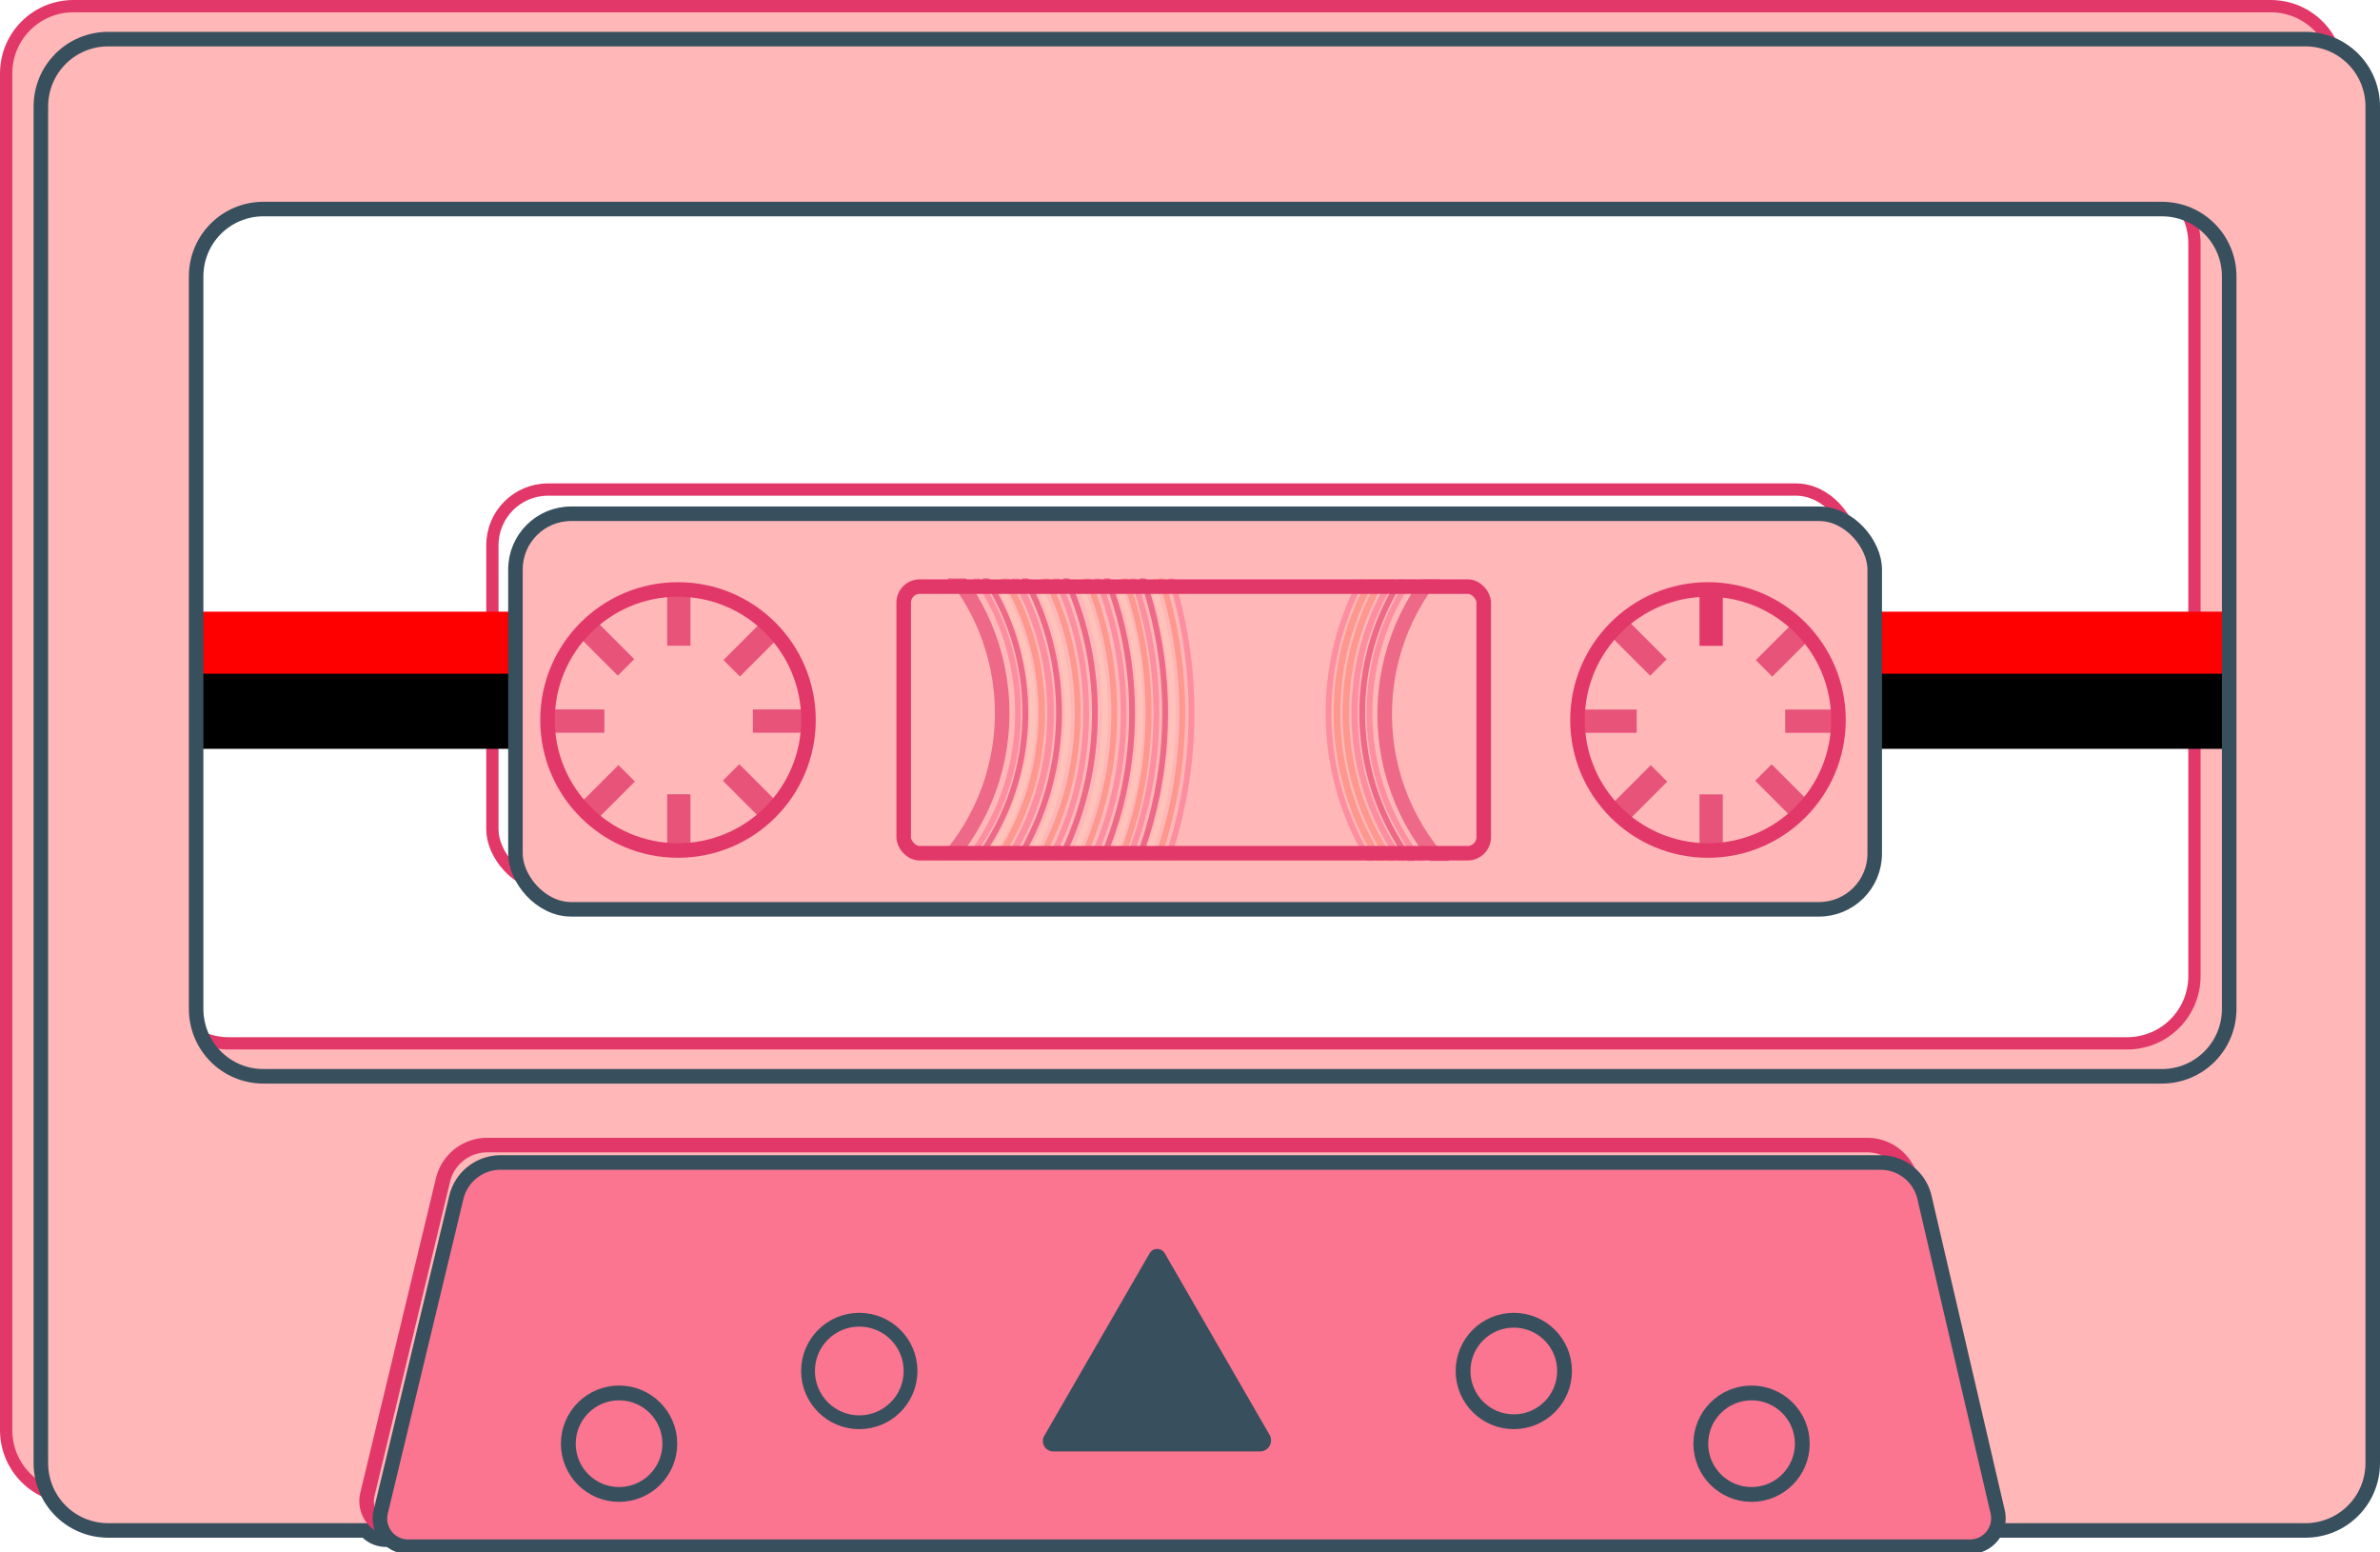 <?xml version="1.0" encoding="UTF-8" standalone="no"?>
<!-- Created with Inkscape (http://www.inkscape.org/) -->

<svg
   version="1.1"
   id="svg2"
   width="371.976"
   height="242.585"
   viewBox="0 0 371.976 242.585"
   sodipodi:docname="K7-Icon.svg"
   inkscape:version="1.3.2 (091e20e, 2023-11-25, custom)"
   xmlns:inkscape="http://www.inkscape.org/namespaces/inkscape"
   xmlns:sodipodi="http://sodipodi.sourceforge.net/DTD/sodipodi-0.dtd"
   xmlns="http://www.w3.org/2000/svg"
   xmlns:svg="http://www.w3.org/2000/svg">
  <defs
     id="defs6">
    <inkscape:path-effect
       effect="fillet_chamfer"
       id="path-effect9"
       is_visible="true"
       lpeversion="1"
       nodesatellites_param="F,0,1,1,0,12.306,0,1 @ F,0,0,1,0,12.306,0,1 @ F,0,1,1,0,12.306,0,1 @ F,0,1,1,0,12.306,0,1"
       radius="0"
       unit="px"
       method="auto"
       mode="F"
       chamfer_steps="1"
       flexible="false"
       use_knot_distance="true"
       apply_no_radius="true"
       apply_with_radius="true"
       only_selected="false"
       hide_knots="false" />
    <inkscape:path-effect
       effect="fillet_chamfer"
       id="path-effect7"
       is_visible="true"
       lpeversion="1"
       nodesatellites_param="F,0,1,1,0,12.306,0,1 @ F,0,0,1,0,12.306,0,1 @ F,0,1,1,0,12.306,0,1 @ F,0,1,1,0,12.306,0,1"
       radius="0"
       unit="px"
       method="auto"
       mode="F"
       chamfer_steps="1"
       flexible="false"
       use_knot_distance="true"
       apply_no_radius="true"
       apply_with_radius="true"
       only_selected="false"
       hide_knots="false" />
    <inkscape:path-effect
       effect="fillet_chamfer"
       id="path-effect3"
       is_visible="true"
       lpeversion="1"
       nodesatellites_param="F,0,0,1,0,5.118,0,1 @ F,0,0,1,0,0,0,1 @ F,0,0,1,0,4.836,0,1 @ F,0,0,1,0,0,0,1 @ F,0,0,1,0,4.061,0,1 @ F,0,0,1,0,0,0,1"
       radius="0"
       unit="px"
       method="auto"
       mode="F"
       chamfer_steps="1"
       flexible="false"
       use_knot_distance="true"
       apply_no_radius="true"
       apply_with_radius="true"
       only_selected="false"
       hide_knots="false" />
    <inkscape:path-effect
       effect="fillet_chamfer"
       id="path-effect1"
       is_visible="true"
       lpeversion="1"
       nodesatellites_param="F,0,1,1,0,12.306,0,1 @ F,0,0,1,0,12.306,0,1 @ F,0,1,1,0,12.306,0,1 @ F,0,1,1,0,12.306,0,1"
       radius="0"
       unit="px"
       method="auto"
       mode="F"
       chamfer_steps="1"
       flexible="false"
       use_knot_distance="true"
       apply_no_radius="true"
       apply_with_radius="true"
       only_selected="false"
       hide_knots="false" />
    <clipPath
       clipPathUnits="userSpaceOnUse"
       id="clipPath46">
      <rect
         style="opacity:1;fill:none;fill-opacity:1;stroke:#f08acb;stroke-width:5;stroke-linecap:round;stroke-linejoin:round;stroke-opacity:1"
         id="rect46"
         width="199.454"
         height="91.668"
         x="-522.813"
         y="200.679"
         ry="5.52"
         transform="scale(-1,1)" />
    </clipPath>
    <clipPath
       clipPathUnits="userSpaceOnUse"
       id="clipPath47">
      <rect
         style="opacity:1;fill:none;fill-opacity:1;stroke:#f08acb;stroke-width:5;stroke-linecap:round;stroke-linejoin:round;stroke-opacity:1"
         id="rect47"
         width="199.454"
         height="91.668"
         x="326.915"
         y="200.323"
         ry="5.52" />
    </clipPath>
  </defs>
  <sodipodi:namedview
     id="namedview4"
     pagecolor="#ffffff"
     bordercolor="#666666"
     borderopacity="1.0"
     inkscape:pageshadow="2"
     inkscape:pageopacity="0.0"
     inkscape:pagecheckerboard="0"
     showgrid="false"
     inkscape:zoom="1.4039063"
     inkscape:cx="16.38286"
     inkscape:cy="131.41903"
     inkscape:window-width="2498"
     inkscape:window-height="1057"
     inkscape:window-x="-8"
     inkscape:window-y="-8"
     inkscape:window-maximized="1"
     inkscape:current-layer="layer9"
     inkscape:showpageshadow="2"
     inkscape:deskcolor="#d1d1d1" />
  <g
     inkscape:groupmode="layer"
     id="layer9"
     inkscape:label="OutsideBorderFlash"
     style="display:inline;opacity:1"
     transform="translate(-19.394,-57.374)">
    <path
       id="path6"
       style="display:inline;opacity:1;fill:#000000;fill-opacity:0;stroke:#38505e;stroke-width:4.224;stroke-linecap:round;stroke-linejoin:round;stroke-dasharray:none;stroke-opacity:1"
       d="m 188.087,397.9 474.022,0 a 15.5,15.5 38.447 0 1 15.096,11.985 l 25.143,107.991 a 9.77,9.77 128.447 0 1 -9.515,11.985 H 156.356 a 9.698,9.698 51.76 0 1 -9.429,-11.965 l 25.977,-108.032 a 15.616,15.616 141.76 0 1 15.183,-11.965 z"
       sodipodi:nodetypes="ccccc"
       inkscape:path-effect="#path-effect7"
       inkscape:original-d="M 175.78115,397.90003 H 674.41537 L 705.1393,529.86182 H 144.04988 Z"
       transform="matrix(0.455,0,0,0.455,8.586,57.064)" />
    <path
       id="path7"
       style="display:inline;opacity:1;fill:#ffb7b8;fill-opacity:1;stroke:#e23869;stroke-width:1.92;stroke-miterlimit:4;stroke-dasharray:none;stroke-opacity:1"
       d="m 30.884,58.334 c -5.834,0 -10.53,4.697 -10.53,10.531 V 280.851 c 0,5.834 4.696,10.53 10.53,10.53 H 374.274 c 5.834,0 10.531,-4.696 10.531,-10.53 V 68.865 c 0,-5.834 -4.697,-10.531 -10.531,-10.531 z M 55.15,84.89 H 351.839 c 5.834,0 10.531,4.697 10.531,10.531 V 209.884 c 0,5.834 -4.697,10.531 -10.531,10.531 H 55.15 c -5.834,0 -10.53,-4.697 -10.53,-10.531 V 95.421 c 0,-5.834 4.696,-10.531 10.53,-10.531 z" />
    <rect
       style="display:inline;opacity:1;fill:#000000;fill-opacity:0;stroke:#e23869;stroke-width:1.92;stroke-linecap:round;stroke-linejoin:round;stroke-miterlimit:4;stroke-dasharray:none;stroke-opacity:1"
       id="rect7"
       width="212.444"
       height="61.81"
       x="96.351"
       y="133.875"
       ry="8.699" />
  </g>
  <g
     inkscape:groupmode="layer"
     id="layer1"
     inkscape:label="MiddleTape"
     style="display:inline;opacity:1"
     transform="translate(-15.12,-53.1)">
    <rect
       style="fill:#ff0001;fill-opacity:1;stroke:none;stroke-width:1.364;stroke-miterlimit:4;stroke-dasharray:none;stroke-opacity:1"
       id="rect850"
       width="353.766"
       height="10.376"
       x="26.049"
       y="148.686" />
    <rect
       style="opacity:1;fill:#000001;fill-opacity:1;stroke:#000000;stroke-width:1.364;stroke-miterlimit:4;stroke-dasharray:none;stroke-opacity:1"
       id="rect850-2"
       width="353.766"
       height="10.376"
       x="26.049"
       y="159.061" />
  </g>
  <g
     inkscape:groupmode="layer"
     id="layer2"
     inkscape:label="Outside"
     style="display:inline;opacity:1"
     transform="translate(-15.12,-53.1)">
    <path
       id="rect1829"
       style="opacity:1;fill:#ffb7b8;fill-opacity:1;stroke:#38505e;stroke-width:2.273;stroke-miterlimit:4;stroke-dasharray:none;stroke-opacity:1"
       d="m 32.038,59.212 c -5.834,0 -10.53,4.697 -10.53,10.531 V 281.729 c 0,5.834 4.696,10.53 10.53,10.53 H 375.429 c 5.834,0 10.531,-4.696 10.531,-10.53 V 69.743 c 0,-5.834 -4.697,-10.531 -10.531,-10.531 z M 56.304,85.768 H 352.994 c 5.834,0 10.531,4.697 10.531,10.531 V 210.762 c 0,5.834 -4.697,10.531 -10.531,10.531 H 56.304 c -5.834,0 -10.53,-4.697 -10.53,-10.531 V 96.299 c 0,-5.834 4.696,-10.531 10.53,-10.531 z" />
  </g>
  <g
     inkscape:groupmode="layer"
     id="layer3"
     inkscape:label="MiddleOut"
     style="display:inline;opacity:1"
     transform="translate(-15.12,-53.1)">
    <rect
       style="display:inline;fill:#ffb7b8;fill-opacity:1;stroke:#38505e;stroke-width:2.273;stroke-linecap:round;stroke-linejoin:round;stroke-miterlimit:4;stroke-dasharray:none;stroke-opacity:1"
       id="rect851"
       width="212.444"
       height="61.81"
       x="95.68"
       y="133.385"
       ry="8.699" />
    <g
       inkscape:groupmode="layer"
       id="layer6"
       inkscape:label="MiddleOut_Penhole">
      <circle
         style="fill:none;fill-opacity:1;stroke:#e23869;stroke-width:2.273;stroke-linecap:round;stroke-linejoin:round;stroke-opacity:1"
         id="path4"
         cx="121.085"
         cy="165.61"
         r="20.396" />
      <circle
         style="fill:none;fill-opacity:1;stroke:#e23869;stroke-width:2.273;stroke-linecap:round;stroke-linejoin:round;stroke-opacity:1"
         id="path4-2"
         cx="282.065"
         cy="165.61"
         r="20.396" />
      <rect
         style="fill:#e23869;fill-opacity:1;stroke:none;stroke-width:2.213;stroke-linecap:round;stroke-linejoin:round;stroke-opacity:1"
         id="rect5"
         width="3.636"
         height="9.09"
         x="280.741"
         y="144.935" />
      <rect
         style="opacity:0.784;fill:#e23869;fill-opacity:1;stroke:none;stroke-width:2.213;stroke-linecap:round;stroke-linejoin:round;stroke-opacity:1"
         id="rect5-6"
         width="3.636"
         height="9.09"
         x="280.741"
         y="177.24" />
      <rect
         style="opacity:0.784;fill:#e23869;fill-opacity:1;stroke:none;stroke-width:2.213;stroke-linecap:round;stroke-linejoin:round;stroke-opacity:1"
         id="rect5-0"
         width="3.636"
         height="9.09"
         x="-167.616"
         y="261.834"
         transform="rotate(-90)" />
      <rect
         style="opacity:0.784;fill:#e23869;fill-opacity:1;stroke:none;stroke-width:2.213;stroke-linecap:round;stroke-linejoin:round;stroke-opacity:1"
         id="rect5-6-5"
         width="3.636"
         height="9.09"
         x="-167.616"
         y="294.138"
         transform="rotate(-90)" />
      <rect
         style="opacity:0.784;fill:#e23869;fill-opacity:1;stroke:none;stroke-width:2.213;stroke-linecap:round;stroke-linejoin:round;stroke-opacity:1"
         id="rect5-5"
         width="3.636"
         height="9.09"
         x="80.846"
         y="296.184"
         transform="rotate(-45)" />
      <rect
         style="opacity:0.784;fill:#e23869;fill-opacity:1;stroke:none;stroke-width:2.213;stroke-linecap:round;stroke-linejoin:round;stroke-opacity:1"
         id="rect5-6-3"
         width="3.636"
         height="9.09"
         x="80.846"
         y="328.489"
         transform="rotate(-45)" />
      <rect
         style="opacity:0.784;fill:#e23869;fill-opacity:1;stroke:none;stroke-width:2.213;stroke-linecap:round;stroke-linejoin:round;stroke-opacity:1"
         id="rect5-0-3"
         width="3.636"
         height="9.09"
         x="-318.865"
         y="61.938"
         transform="rotate(-135)" />
      <rect
         style="opacity:0.784;fill:#e23869;fill-opacity:1;stroke:none;stroke-width:2.213;stroke-linecap:round;stroke-linejoin:round;stroke-opacity:1"
         id="rect5-6-5-0"
         width="3.636"
         height="9.09"
         x="-318.865"
         y="94.243"
         transform="rotate(-135)" />
      <rect
         style="opacity:0.784;fill:#e23869;fill-opacity:1;stroke:none;stroke-width:2.213;stroke-linecap:round;stroke-linejoin:round;stroke-opacity:1"
         id="rect5-4"
         width="3.636"
         height="9.09"
         x="119.392"
         y="144.918" />
      <rect
         style="opacity:0.784;fill:#e23869;fill-opacity:1;stroke:none;stroke-width:2.213;stroke-linecap:round;stroke-linejoin:round;stroke-opacity:1"
         id="rect5-6-0"
         width="3.636"
         height="9.09"
         x="119.392"
         y="177.222" />
      <rect
         style="opacity:0.784;fill:#e23869;fill-opacity:1;stroke:none;stroke-width:2.213;stroke-linecap:round;stroke-linejoin:round;stroke-opacity:1"
         id="rect5-0-1"
         width="3.636"
         height="9.09"
         x="-167.599"
         y="100.485"
         transform="rotate(-90)" />
      <rect
         style="opacity:0.784;fill:#e23869;fill-opacity:1;stroke:none;stroke-width:2.213;stroke-linecap:round;stroke-linejoin:round;stroke-opacity:1"
         id="rect5-6-5-1"
         width="3.636"
         height="9.09"
         x="-167.599"
         y="132.789"
         transform="rotate(-90)" />
      <rect
         style="opacity:0.784;fill:#e23869;fill-opacity:1;stroke:none;stroke-width:2.213;stroke-linecap:round;stroke-linejoin:round;stroke-opacity:1"
         id="rect5-5-2"
         width="3.636"
         height="9.09"
         x="-33.233"
         y="182.081"
         transform="rotate(-45)" />
      <rect
         style="opacity:0.784;fill:#e23869;fill-opacity:1;stroke:none;stroke-width:2.213;stroke-linecap:round;stroke-linejoin:round;stroke-opacity:1"
         id="rect5-6-3-2"
         width="3.636"
         height="9.09"
         x="-33.233"
         y="214.386"
         transform="rotate(-45)" />
      <rect
         style="opacity:0.784;fill:#e23869;fill-opacity:1;stroke:none;stroke-width:2.213;stroke-linecap:round;stroke-linejoin:round;stroke-opacity:1"
         id="rect5-0-3-5"
         width="3.636"
         height="9.09"
         x="-204.762"
         y="-52.141"
         transform="rotate(-135)" />
      <rect
         style="opacity:0.784;fill:#e23869;fill-opacity:1;stroke:none;stroke-width:2.213;stroke-linecap:round;stroke-linejoin:round;stroke-opacity:1"
         id="rect5-6-5-0-6"
         width="3.636"
         height="9.09"
         x="-204.762"
         y="-19.836"
         transform="rotate(-135)" />
    </g>
    <g
       inkscape:groupmode="layer"
       id="layer7"
       inkscape:label="MiddleOut_Tapehole">
      <g
         id="g1"
         transform="matrix(0.48,0,0,0.48,2.06,49.371)">
        <g
           inkscape:groupmode="layer"
           id="layer8"
           inkscape:label="MiddleOut_Tapehole_lines"
           style="display:inline;opacity:0.784"
           clip-path="url(#clipPath47)"
           transform="translate(0,-4.274)">
          <circle
             style="display:inline;opacity:0.784;fill:none;fill-opacity:1;stroke:#fb7590;stroke-width:1.89;stroke-linecap:round;stroke-linejoin:round;stroke-dasharray:none;stroke-opacity:1"
             id="path5-1"
             cx="280.618"
             cy="244.144"
             r="78.069" />
          <circle
             style="display:inline;opacity:0.784;fill:none;fill-opacity:1;stroke:#e23869;stroke-width:1.894;stroke-linecap:round;stroke-linejoin:round;stroke-dasharray:none;stroke-opacity:1"
             id="path5-1-9"
             cx="280.334"
             cy="244.144"
             r="80.735" />
          <circle
             style="display:inline;opacity:0.784;fill:none;fill-opacity:1;stroke:#ffccbb;stroke-width:2.015;stroke-linecap:round;stroke-linejoin:round;stroke-dasharray:none;stroke-opacity:1"
             id="path5-1-1"
             cx="280.334"
             cy="244.144"
             r="83.225" />
          <circle
             style="display:inline;opacity:0.784;fill:none;fill-opacity:1;stroke:#fd8374;stroke-width:2.084;stroke-linecap:round;stroke-linejoin:round;stroke-dasharray:none;stroke-opacity:1"
             id="path5-1-9-6"
             cx="280.334"
             cy="244.144"
             r="86.066" />
          <circle
             style="display:inline;opacity:0.784;fill:none;fill-opacity:1;stroke:#fb7590;stroke-width:2.153;stroke-linecap:round;stroke-linejoin:round;stroke-dasharray:none;stroke-opacity:1"
             id="path5-1-5"
             cx="280.334"
             cy="244.144"
             r="88.95" />
          <circle
             style="display:inline;opacity:0.784;fill:none;fill-opacity:1;stroke:#e23869;stroke-width:1.894;stroke-linecap:round;stroke-linejoin:round;stroke-dasharray:none;stroke-opacity:1"
             id="path5-1-9-3"
             cx="280.05"
             cy="244.144"
             r="91.987" />
          <circle
             style="display:inline;opacity:0.784;fill:none;fill-opacity:1;stroke:#ffccbb;stroke-width:1.894;stroke-linecap:round;stroke-linejoin:round;stroke-dasharray:none;stroke-opacity:1"
             id="path5-1-1-2"
             cx="280.05"
             cy="244.144"
             r="94.824" />
          <circle
             style="display:inline;opacity:0.784;fill:none;fill-opacity:1;stroke:#fd8374;stroke-width:1.894;stroke-linecap:round;stroke-linejoin:round;stroke-dasharray:none;stroke-opacity:1"
             id="path5-1-9-6-1"
             cx="280.05"
             cy="244.144"
             r="98.061" />
          <circle
             style="display:inline;opacity:0.784;fill:none;fill-opacity:1;stroke:#fb7590;stroke-width:1.894;stroke-linecap:round;stroke-linejoin:round;stroke-dasharray:none;stroke-opacity:1"
             id="path5-1-2"
             cx="277.872"
             cy="244.144"
             r="103.005" />
          <circle
             style="display:inline;opacity:0.784;fill:none;fill-opacity:1;stroke:#e23869;stroke-width:1.894;stroke-linecap:round;stroke-linejoin:round;stroke-dasharray:none;stroke-opacity:1"
             id="path5-1-9-9"
             cx="277.209"
             cy="244.144"
             r="106.522" />
          <circle
             style="display:inline;opacity:0.784;fill:none;fill-opacity:1;stroke:#ffccbb;stroke-width:1.894;stroke-linecap:round;stroke-linejoin:round;stroke-dasharray:none;stroke-opacity:1"
             id="path5-1-1-0"
             cx="277.209"
             cy="244.144"
             r="109.806" />
          <circle
             style="display:inline;opacity:0.784;fill:none;fill-opacity:1;stroke:#fd8374;stroke-width:1.894;stroke-linecap:round;stroke-linejoin:round;stroke-dasharray:none;stroke-opacity:1"
             id="path5-1-9-6-9"
             cx="276.452"
             cy="244.144"
             r="113.556" />
          <circle
             style="display:inline;opacity:0.784;fill:none;fill-opacity:1;stroke:#fb7590;stroke-width:1.894;stroke-linecap:round;stroke-linejoin:round;stroke-dasharray:none;stroke-opacity:1"
             id="path5-1-5-9"
             cx="275.694"
             cy="244.144"
             r="117.361" />
          <circle
             style="display:inline;opacity:0.784;fill:none;fill-opacity:1;stroke:#e23869;stroke-width:1.894;stroke-linecap:round;stroke-linejoin:round;stroke-dasharray:none;stroke-opacity:1"
             id="path5-1-9-3-2"
             cx="274.463"
             cy="244.144"
             r="121.368" />
          <circle
             style="display:inline;opacity:0.784;fill:none;fill-opacity:1;stroke:#ffccbb;stroke-width:1.894;stroke-linecap:round;stroke-linejoin:round;stroke-dasharray:none;stroke-opacity:1"
             id="path5-1-1-2-5"
             cx="273.422"
             cy="244.144"
             r="125.11" />
          <circle
             style="display:inline;opacity:0.784;fill:none;fill-opacity:1;stroke:#fd8374;stroke-width:1.894;stroke-linecap:round;stroke-linejoin:round;stroke-dasharray:none;stroke-opacity:1"
             id="path5-1-9-6-1-3"
             cx="271.812"
             cy="244.144"
             r="129.382" />
          <circle
             style="display:inline;opacity:0.784;fill:none;fill-opacity:1;stroke:#fb7590;stroke-width:1.894;stroke-linecap:round;stroke-linejoin:round;stroke-dasharray:none;stroke-opacity:1"
             id="circle5"
             cx="273.422"
             cy="244.144"
             r="130.327" />
          <circle
             style="display:inline;opacity:0.784;fill:none;fill-opacity:1;stroke:#e23869;stroke-width:1.894;stroke-linecap:round;stroke-linejoin:round;stroke-dasharray:none;stroke-opacity:1"
             id="circle6"
             cx="271.812"
             cy="244.144"
             r="134.777" />
          <circle
             style="display:inline;opacity:0.784;fill:none;fill-opacity:1;stroke:#ffccbb;stroke-width:1.894;stroke-linecap:round;stroke-linejoin:round;stroke-dasharray:none;stroke-opacity:1"
             id="circle7"
             cx="270.107"
             cy="244.144"
             r="138.933" />
          <circle
             style="display:inline;opacity:0.784;fill:none;fill-opacity:1;stroke:#fd8374;stroke-width:1.894;stroke-linecap:round;stroke-linejoin:round;stroke-dasharray:none;stroke-opacity:1"
             id="circle8"
             cx="268.497"
             cy="244.144"
             r="143.677" />
          <circle
             style="display:inline;opacity:0.784;fill:none;fill-opacity:1;stroke:#fb7590;stroke-width:1.894;stroke-linecap:round;stroke-linejoin:round;stroke-dasharray:none;stroke-opacity:1"
             id="circle9"
             cx="266.699"
             cy="244.144"
             r="148.491" />
          <circle
             style="opacity:0.784;fill:none;fill-opacity:1;stroke:#e23869;stroke-width:4.735;stroke-linecap:round;stroke-linejoin:round;stroke-opacity:1"
             id="path5"
             cx="280.68"
             cy="244.229"
             r="72.844" />
        </g>
        <g
           inkscape:groupmode="layer"
           id="g32"
           inkscape:label="MiddleOut_Tapehole_lines"
           style="display:inline;opacity:0.784"
           transform="matrix(-1,0,0,1,851.153,-4.274)"
           clip-path="url(#clipPath46)">
          <circle
             style="display:inline;opacity:0.784;fill:none;fill-opacity:1;stroke:#fb7590;stroke-width:1.89;stroke-linecap:round;stroke-linejoin:round;stroke-dasharray:none;stroke-opacity:1"
             id="circle12"
             cx="299.947"
             cy="244.163"
             r="78.069" />
          <circle
             style="display:inline;opacity:0.784;fill:none;fill-opacity:1;stroke:#e23869;stroke-width:1.894;stroke-linecap:round;stroke-linejoin:round;stroke-dasharray:none;stroke-opacity:1"
             id="circle13"
             cx="299.663"
             cy="244.163"
             r="80.735" />
          <circle
             style="display:inline;opacity:0.784;fill:none;fill-opacity:1;stroke:#fb7590;stroke-width:2.015;stroke-linecap:round;stroke-linejoin:round;stroke-dasharray:none;stroke-opacity:1"
             id="circle14"
             cx="299.663"
             cy="244.163"
             r="83.225" />
          <circle
             style="display:inline;opacity:0.784;fill:none;fill-opacity:1;stroke:#fd8374;stroke-width:2.084;stroke-linecap:round;stroke-linejoin:round;stroke-dasharray:none;stroke-opacity:1"
             id="circle15"
             cx="299.663"
             cy="244.163"
             r="86.066" />
          <circle
             style="display:inline;opacity:0.784;fill:none;fill-opacity:1;stroke:#fd8374;stroke-width:2.153;stroke-linecap:round;stroke-linejoin:round;stroke-dasharray:none;stroke-opacity:1"
             id="circle16"
             cx="299.663"
             cy="244.163"
             r="88.95" />
          <circle
             style="display:inline;opacity:0.784;fill:none;fill-opacity:1;stroke:#fb7590;stroke-width:1.894;stroke-linecap:round;stroke-linejoin:round;stroke-dasharray:none;stroke-opacity:1"
             id="circle17"
             cx="299.379"
             cy="244.163"
             r="91.987" />
          <circle
             style="opacity:0.784;fill:none;fill-opacity:1;stroke:#e23869;stroke-width:4.735;stroke-linecap:round;stroke-linejoin:round;stroke-opacity:1"
             id="path5-7"
             cx="-300.225"
             cy="244.585"
             r="72.844"
             transform="scale(-1,1)" />
        </g>
        <rect
           style="fill:none;fill-opacity:1;stroke:#e23869;stroke-width:4.735;stroke-linecap:round;stroke-linejoin:round;stroke-opacity:1"
           id="rect4-8"
           width="188.863"
           height="86.801"
           x="321.457"
           y="198.743"
           ry="5.227" />
      </g>
    </g>
  </g>
  <g
     inkscape:groupmode="layer"
     id="layer4"
     inkscape:label="BottomBorder"
     style="display:inline;opacity:1"
     transform="translate(-15.12,-53.1)">
    <path
       id="path8"
       style="display:inline;opacity:1;fill:none;stroke:#e23869;stroke-width:5;stroke-linecap:round;stroke-linejoin:round;stroke-opacity:1"
       d="m 188.087,397.9 474.022,0 a 15.5,15.5 38.447 0 1 15.096,11.985 l 25.143,107.991 a 9.77,9.77 128.447 0 1 -9.515,11.985 H 156.356 a 9.698,9.698 51.76 0 1 -9.429,-11.965 l 25.977,-108.032 a 15.616,15.616 141.76 0 1 15.183,-11.965 z"
       sodipodi:nodetypes="ccccc"
       inkscape:path-effect="#path-effect9"
       inkscape:original-d="M 175.78115,397.90003 H 674.41537 L 705.1393,529.86182 H 144.04988 Z"
       transform="matrix(0.455,0,0,0.455,5.687,50.995)" />
    <path
       id="rect2832"
       style="fill:#fb7590;stroke:#38505e;stroke-width:5;stroke-linecap:round;stroke-linejoin:round;stroke-opacity:1"
       d="m 188.087,397.9 474.022,0 a 15.5,15.5 38.447 0 1 15.096,11.985 l 25.143,107.991 a 9.77,9.77 128.447 0 1 -9.515,11.985 H 156.356 a 9.698,9.698 51.76 0 1 -9.429,-11.965 l 25.977,-108.032 a 15.616,15.616 141.76 0 1 15.183,-11.965 z"
       sodipodi:nodetypes="ccccc"
       inkscape:path-effect="#path-effect1"
       inkscape:original-d="M 175.78115,397.90003 H 674.41537 L 705.1393,529.86182 H 144.04988 Z"
       transform="matrix(0.455,0,0,0.455,7.772,53.718)" />
  </g>
  <g
     inkscape:groupmode="layer"
     id="layer5"
     inkscape:label="BottomBorder_Circles"
     style="display:inline"
     transform="translate(-15.12,-53.1)">
    <ellipse
       style="fill:none;stroke:#38505e;stroke-width:2.316;stroke-linecap:round;stroke-linejoin:round;stroke-opacity:1"
       id="path1"
       cx="111.876"
       cy="278.704"
       rx="7.932"
       ry="7.932" />
    <ellipse
       style="fill:none;stroke:#38505e;stroke-width:2.316;stroke-linecap:round;stroke-linejoin:round;stroke-opacity:1"
       id="path1-4"
       cx="288.875"
       cy="278.704"
       rx="7.932"
       ry="7.932" />
    <ellipse
       style="fill:none;stroke:#38505e;stroke-width:2.316;stroke-linecap:round;stroke-linejoin:round;stroke-opacity:1"
       id="path1-3"
       cx="251.717"
       cy="267.341"
       rx="7.932"
       ry="7.932" />
    <circle
       style="fill:none;stroke:#38505e;stroke-width:2.156;stroke-linecap:round;stroke-linejoin:round;stroke-opacity:1"
       id="path2"
       cx="149.42"
       cy="267.341"
       r="8.012" />
    <path
       sodipodi:type="star"
       style="fill:#38505e;fill-opacity:1;stroke:none;stroke-width:5;stroke-linecap:round;stroke-linejoin:round"
       id="path3"
       inkscape:flatsided="false"
       sodipodi:sides="3"
       sodipodi:cx="400.4184"
       sodipodi:cy="446.7561"
       sodipodi:r1="37.627285"
       sodipodi:r2="18.813643"
       sodipodi:arg1="0.52359878"
       sodipodi:arg2="1.5707963"
       inkscape:rounded="0"
       inkscape:randomized="0"
       d="m 427.887,465.57 -27.469,0 -27.75,0 a 2.792,2.792 60 0 1 -2.418,-4.188 l 13.875,-24.032 14.263,-24.704 a 2.344,2.344 2.5219961e-7 0 1 4.061,0 l 14.263,24.704 13.734,23.788 a 2.955,2.955 120 0 1 -2.559,4.432 z"
       inkscape:transform-center-y="-5.5022887"
       transform="matrix(0.585,0,0,0.585,-38.265,7.558)"
       inkscape:transform-center-x="-1.0241627e-05"
       inkscape:path-effect="#path-effect3" />
  </g>
</svg>
